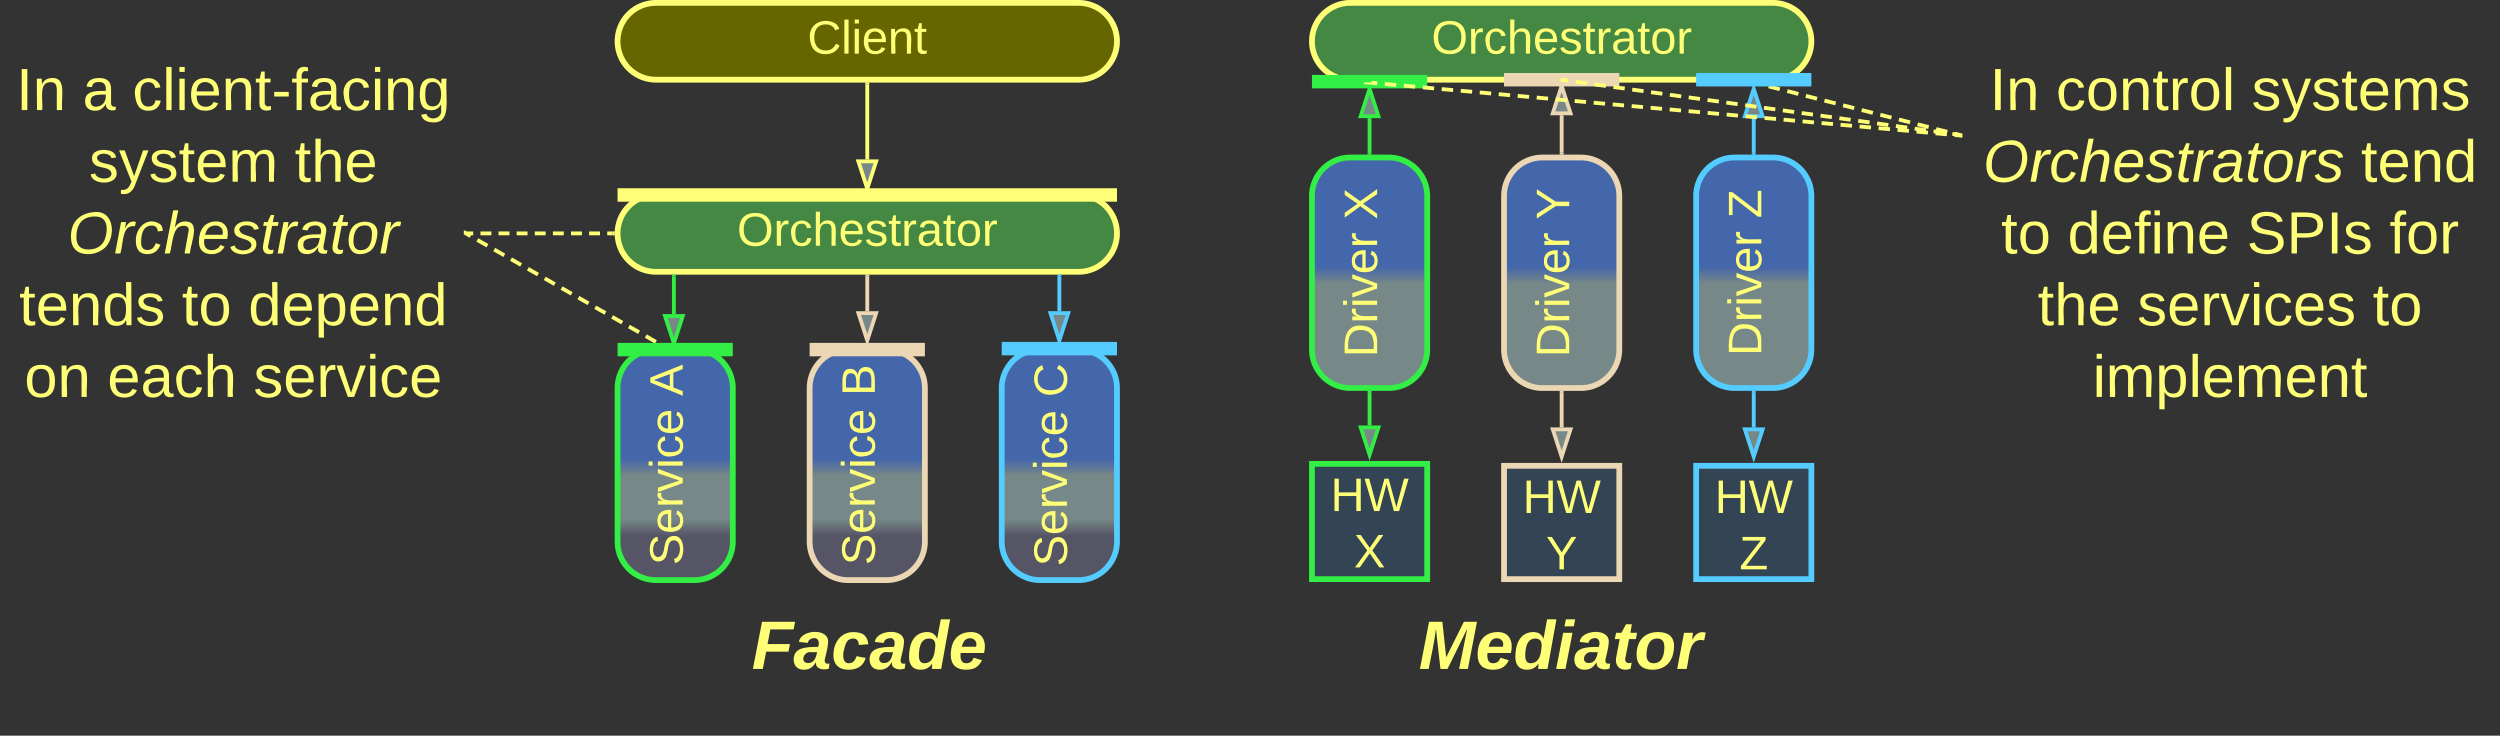 <svg xmlns="http://www.w3.org/2000/svg" xmlns:xlink="http://www.w3.org/1999/xlink" xmlns:lucid="lucid" width="1301.5" height="383"><rect width="100%" height="100%" fill="#333333" stroke="none"/><g transform="translate(-178.5 -438.5)" lucid:page-tab-id="0_0"><path d="M1200 466a6 6 0 0 1 6-6h266.5a6 6 0 0 1 6 6v186.83a6 6 0 0 1-6 6H1206a6 6 0 0 1-6-6z" stroke="#ff7" stroke-opacity="0" stroke-width="3" fill="#788" fill-opacity="0"/><use xlink:href="#a" transform="matrix(1,0,0,1,1205,465) translate(9.321 30.795)"/><use xlink:href="#b" transform="matrix(1,0,0,1,1205,465) translate(43.889 30.795)"/><use xlink:href="#c" transform="matrix(1,0,0,1,1205,465) translate(145.691 30.795)"/><use xlink:href="#d" transform="matrix(1,0,0,1,1205,465) translate(5.864 68.128)"/><use xlink:href="#e" transform="matrix(1,0,0,1,1205,465) translate(202.642 68.128)"/><use xlink:href="#f" transform="matrix(1,0,0,1,1205,465) translate(15.327 105.462)"/><use xlink:href="#g" transform="matrix(1,0,0,1,1205,465) translate(49.895 105.462)"/><use xlink:href="#h" transform="matrix(1,0,0,1,1205,465) translate(143.142 105.462)"/><use xlink:href="#i" transform="matrix(1,0,0,1,1205,465) translate(217.463 105.462)"/><use xlink:href="#j" transform="matrix(1,0,0,1,1205,465) translate(34.34 142.795)"/><use xlink:href="#k" transform="matrix(1,0,0,1,1205,465) translate(86.191 142.795)"/><use xlink:href="#l" transform="matrix(1,0,0,1,1205,465) translate(208.735 142.795)"/><use xlink:href="#m" transform="matrix(1,0,0,1,1205,465) translate(62.944 180.128)"/><path d="M500 746a6 6 0 0 1 6-6h249.5a6 6 0 0 1 6 6v68a6 6 0 0 1-6 6H506a6 6 0 0 1-6-6z" stroke="#ff7" stroke-opacity="0" stroke-width="3" fill="#788" fill-opacity="0"/><use xlink:href="#n" transform="matrix(1,0,0,1,505,745) translate(64.864 41.757)"/><path d="M860 746a6 6 0 0 1 6-6h249.5a6 6 0 0 1 6 6v68a6 6 0 0 1-6 6H866a6 6 0 0 1-6-6z" stroke="#ff7" stroke-opacity="0" stroke-width="3" fill="#788" fill-opacity="0"/><use xlink:href="#o" transform="matrix(1,0,0,1,865,745) translate(52.123 41.757)"/><path d="M180 466a6 6 0 0 1 6-6h228a6 6 0 0 1 6 6v186.83a6 6 0 0 1-6 6H186a6 6 0 0 1-6-6z" stroke="#ff7" stroke-opacity="0" stroke-width="3" fill="#788" fill-opacity="0"/><use xlink:href="#p" transform="matrix(1,0,0,1,185,465) translate(1.963 30.795)"/><use xlink:href="#q" transform="matrix(1,0,0,1,185,465) translate(36.531 30.795)"/><use xlink:href="#r" transform="matrix(1,0,0,1,185,465) translate(62.457 30.795)"/><use xlink:href="#s" transform="matrix(1,0,0,1,185,465) translate(39.858 68.128)"/><use xlink:href="#t" transform="matrix(1,0,0,1,185,465) translate(146.932 68.128)"/><use xlink:href="#u" transform="matrix(1,0,0,1,185,465) translate(28.71 105.462)"/><use xlink:href="#v" transform="matrix(1,0,0,1,185,465) translate(3.519 142.795)"/><use xlink:href="#w" transform="matrix(1,0,0,1,185,465) translate(88.21 142.795)"/><use xlink:href="#x" transform="matrix(1,0,0,1,185,465) translate(122.778 142.795)"/><use xlink:href="#y" transform="matrix(1,0,0,1,185,465) translate(6.198 180.128)"/><use xlink:href="#z" transform="matrix(1,0,0,1,185,465) translate(49.407 180.128)"/><use xlink:href="#A" transform="matrix(1,0,0,1,185,465) translate(125.457 180.128)"/><path d="M420.87 559.9l2.63 1.5m3.5 2.02l5.27 3m3.5 2l5.27 3m3.5 2l5.28 3.02m3.5 2l5.27 3m3.5 2l5.26 3m3.5 2.02l5.27 3m3.5 2l5.27 3m3.5 2l5.28 3.02m3.5 2l5.27 3m3.5 2l5.27 3m3.5 2l5.27 3.02m3.5 2l2.63 1.5" stroke="#ff7" stroke-width="2" fill="none"/><path d="M421.37 559.08l-.96 1.7-.4-.24v-2.25z" stroke="#ff7" stroke-width=".05" fill="#ff7"/><path d="M526.1 620l.9.5" stroke="#ff7" stroke-width="2" fill="none"/><path d="M500 640.5a20 20 0 0 1 20-20h20a20 20 0 0 1 20 20v80a20 20 0 0 1-20 20h-20a20 20 0 0 1-20-20z" stroke="#3e4" stroke-width="3" fill="url(#B)"/><use xlink:href="#C" transform="matrix(-1.8369701987210297e-16,-1,1,-1.8369701987210297e-16,505,735.5) translate(2.784 28.931)"/><use xlink:href="#D" transform="matrix(-1.8369701987210297e-16,-1,1,-1.8369701987210297e-16,505,735.5) translate(90.92 28.931)"/><path d="M600 640.5a20 20 0 0 1 20-20h20a20 20 0 0 1 20 20v80a20 20 0 0 1-20 20h-20a20 20 0 0 1-20-20z" stroke="#ebd7b3" stroke-width="3" fill="url(#E)"/><use xlink:href="#C" transform="matrix(-1.8369701987210297e-16,-1,1,-1.8369701987210297e-16,605,735.5) translate(2.784 28.931)"/><use xlink:href="#F" transform="matrix(-1.8369701987210297e-16,-1,1,-1.8369701987210297e-16,605,735.5) translate(90.92 28.931)"/><path d="M700 640.5a20 20 0 0 1 20-20h20a20 20 0 0 1 20 20v80a20 20 0 0 1-20 20h-20a20 20 0 0 1-20-20z" stroke="#5cf" stroke-width="3" fill="url(#G)"/><use xlink:href="#C" transform="matrix(-1.8369701987210297e-16,-1,1,-1.8369701987210297e-16,705,735.5) translate(2.139 28.931)"/><use xlink:href="#H" transform="matrix(-1.8369701987210297e-16,-1,1,-1.8369701987210297e-16,705,735.5) translate(90.275 28.931)"/><path d="M500 460a20 20 0 0 1 20-20h220a20 20 0 0 1 20 20 20 20 0 0 1-20 20H520a20 20 0 0 1-20-20z" stroke="#ff7" stroke-width="3" fill="#660"/><use xlink:href="#I" transform="matrix(1,0,0,1,505,445) translate(93.872 21.431)"/><path d="M500 560a20 20 0 0 1 20-20h220a20 20 0 0 1 20 20 20 20 0 0 1-20 20H520a20 20 0 0 1-20-20z" stroke="#ff7" stroke-width="3" fill="#484"/><use xlink:href="#J" transform="matrix(1,0,0,1,505,545) translate(57.206 21.431)"/><path d="M861.5 540.5a20 20 0 0 1 20-20h20a20 20 0 0 1 20 20v80a20 20 0 0 1-20 20h-20a20 20 0 0 1-20-20z" stroke="#3e4" stroke-width="3" fill="url(#K)"/><use xlink:href="#L" transform="matrix(-1.8369701987210297e-16,-1,1,-1.8369701987210297e-16,866.5,635.5) translate(11 28.931)"/><use xlink:href="#M" transform="matrix(-1.8369701987210297e-16,-1,1,-1.8369701987210297e-16,866.5,635.5) translate(82.704 28.931)"/><path d="M961.5 540.5a20 20 0 0 1 20-20h20a20 20 0 0 1 20 20v80a20 20 0 0 1-20 20h-20a20 20 0 0 1-20-20z" stroke="#ebd7b3" stroke-width="3" fill="url(#N)"/><use xlink:href="#L" transform="matrix(-1.8369701987210297e-16,-1,1,-1.8369701987210297e-16,966.5,635.5) translate(11 28.931)"/><use xlink:href="#O" transform="matrix(-1.8369701987210297e-16,-1,1,-1.8369701987210297e-16,966.5,635.5) translate(82.704 28.931)"/><path d="M1061.5 540.5a20 20 0 0 1 20-20h20a20 20 0 0 1 20 20v80a20 20 0 0 1-20 20h-20a20 20 0 0 1-20-20z" stroke="#5cf" stroke-width="3" fill="url(#P)"/><use xlink:href="#L" transform="matrix(-1.8369701987210297e-16,-1,1,-1.8369701987210297e-16,1066.5,635.5) translate(11.713 28.931)"/><use xlink:href="#Q" transform="matrix(-1.8369701987210297e-16,-1,1,-1.8369701987210297e-16,1066.5,635.5) translate(83.417 28.931)"/><path d="M861.5 460a20 20 0 0 1 20-20h220a20 20 0 0 1 20 20 20 20 0 0 1-20 20h-220a20 20 0 0 1-20-20z" stroke="#ff7" stroke-width="3" fill="#484"/><use xlink:href="#J" transform="matrix(1,0,0,1,866.5,445) translate(57.206 21.431)"/><path d="M861.5 680h60v60h-60z" stroke="#3e4" stroke-width="3" fill="#345"/><use xlink:href="#R" transform="matrix(1,0,0,1,866.5,685) translate(4.698 19.556)"/><use xlink:href="#M" transform="matrix(1,0,0,1,866.5,685) translate(16.852 48.889)"/><path d="M961.5 681h60v59h-60z" stroke="#ebd7b3" stroke-width="3" fill="#345"/><use xlink:href="#R" transform="matrix(1,0,0,1,966.5,686) translate(4.698 19.556)"/><use xlink:href="#O" transform="matrix(1,0,0,1,966.5,686) translate(16.852 48.889)"/><path d="M1061.5 681h60v59h-60z" stroke="#5cf" stroke-width="3" fill="#345"/><use xlink:href="#R" transform="matrix(1,0,0,1,1066.5,686) translate(4.698 19.556)"/><use xlink:href="#Q" transform="matrix(1,0,0,1,1066.5,686) translate(17.565 48.889)"/><path d="M1092.47 481.75l2.9.74m3.88.97l5.8 1.48m3.9.98l5.8 1.48m3.88 1l5.8 1.48m3.88.98l5.83 1.48m3.87.98l5.8 1.48m3.9 1l5.8 1.46m3.88 1l5.8 1.47m3.88.98l5.82 1.5m3.87.98l5.8 1.47m3.9 1l5.8 1.47m3.88.98l2.9.74" stroke="#ff7" stroke-width="2" fill="none"/><path d="M1092.25 482.7l-3.9-1 .06-.2h4.16zM1200 508.08v2l-1.23-.3.48-1.9z" stroke="#ff7" stroke-width=".05" fill="#ff7"/><path d="M756.5 540h-253M756.4 540h3.6M503.6 540H500" stroke="#ff7" stroke-width="7" fill="none"/><path d="M703.5 620h53M703.6 620H700M756.4 620h3.6" stroke="#5cf" stroke-width="7" fill="none"/><path d="M603.5 620.5h53M603.6 620.5H600M656.4 620.5h3.6" stroke="#ebd7b3" stroke-width="7" fill="none"/><path d="M503.5 620.5h53M503.6 620.5H500M556.4 620.5h3.6" stroke="#3e4" stroke-width="7" fill="none"/><path d="M1065 480h53M1065.1 480h-3.6M1117.9 480h3.6" stroke="#5cf" stroke-width="7" fill="none"/><path d="M965 480h53M965.1 480h-3.6M1017.9 480h3.6" stroke="#ebd7b3" stroke-width="7" fill="none"/><path d="M865 481h53M865.1 481h-3.6M917.9 481h3.6" stroke="#3e4" stroke-width="7" fill="none"/><path d="M1091.5 500v18" stroke="#5cf" stroke-width="2" fill="none"/><path d="M1091.5 484.74l4.63 14.26h-9.27z" stroke="#5cf" stroke-width="2" fill="#788"/><path d="M1092.47 517.97V519h-1.94v-1.03z" stroke="#5cf" stroke-width=".05" fill="#5cf"/><path d="M991.5 498.5V518" stroke="#ebd7b3" stroke-width="2" fill="none"/><path d="M991.5 483.24l4.63 14.26h-9.26z" stroke="#ebd7b3" stroke-width="2" fill="#788"/><path d="M992.48 519h-1.96v-1.03h1.96z" stroke="#ebd7b3" stroke-width=".05" fill="#ebd7b3"/><path d="M891.5 500v18" stroke="#3e4" stroke-width="2" fill="none"/><path d="M891.5 484.74l4.63 14.26h-9.26z" stroke="#3e4" stroke-width="2" fill="#788"/><path d="M892.48 519h-1.96v-1.03h1.96z" stroke="#3e4" stroke-width=".05" fill="#3e4"/><path d="M1091.5 661v-18" stroke="#5cf" stroke-width="2" fill="none"/><path d="M1091.5 676.26l-4.63-14.26h9.27z" stroke="#5cf" stroke-width="2" fill="#788"/><path d="M1092.47 643.03h-1.94V642h1.94z" stroke="#5cf" stroke-width=".05" fill="#5cf"/><path d="M991.5 661v-18" stroke="#ebd7b3" stroke-width="2" fill="none"/><path d="M991.5 676.26L986.87 662h9.26z" stroke="#ebd7b3" stroke-width="2" fill="#788"/><path d="M992.48 643.03h-1.96V642h1.96z" stroke="#ebd7b3" stroke-width=".05" fill="#ebd7b3"/><path d="M891.5 660v-17" stroke="#3e4" stroke-width="2" fill="none"/><path d="M891.5 675.26L886.87 661h9.26z" stroke="#3e4" stroke-width="2" fill="#788"/><path d="M892.48 643.03h-1.96V642h1.96z" stroke="#3e4" stroke-width=".05" fill="#3e4"/><path d="M730 582.5v18" stroke="#5cf" stroke-width="2" fill="none"/><path d="M730.98 582.53H729v-1.03H731z" stroke="#5cf" stroke-width=".05" fill="#5cf"/><path d="M730 615.76l-4.63-14.26h9.27z" stroke="#5cf" stroke-width="2" fill="#788"/><path d="M630 582.5v18" stroke="#ebd7b3" stroke-width="2" fill="none"/><path d="M630.98 582.53H629v-1.03H631z" stroke="#ebd7b3" stroke-width=".05" fill="#ebd7b3"/><path d="M630 615.76l-4.63-14.26h9.26z" stroke="#ebd7b3" stroke-width="2" fill="#788"/><path d="M529.33 582.5V602" stroke="#3e4" stroke-width="2" fill="none"/><path d="M530.3 582.53h-1.94v-1.03h1.95z" stroke="#3e4" stroke-width=".05" fill="#3e4"/><path d="M529.33 617.26L524.7 603h9.27z" stroke="#3e4" stroke-width="2" fill="#788"/><path d="M630 482.5v39" stroke="#ff7" stroke-width="2" fill="none"/><path d="M630.98 482.53H629v-1.03H631z" stroke="#ff7" stroke-width=".05" fill="#ff7"/><path d="M630 536.76l-4.63-14.26h9.26z" stroke="#ff7" stroke-width="2" fill="#788"/><path d="M422.02 560h2.83m3.78 0h5.66m3.76 0h5.66m3.77 0h5.65m3.78 0h5.66m3.76 0h5.66m3.78 0h5.66m3.77 0h5.66m3.77 0h2.82M422.05 560h-1.03" stroke="#ff7" stroke-width="2" fill="none"/><path d="M498.5 560l.07.98h-1.1V559h1.1z" stroke="#ff7" stroke-width=".05" fill="#ff7"/><path d="M992 480.14l2.93.4m3.92.55l5.88.8m3.92.54l5.88.82m3.92.54l5.88.8m3.9.56l5.9.8m3.9.56l5.9.8m3.9.55l5.9.82m3.9.53l5.9.8m3.9.56l5.9.8m3.9.54l5.9.82m3.9.54l5.88.8m3.93.56l5.88.8m3.93.55l5.88.83m3.93.54l5.88.8m3.93.56l5.88.8m3.93.55l5.88.82m3.93.54l5.88.8m3.93.56l5.88.8m3.92.55l5.88.82m3.92.54l5.88.82m3.92.55l5.88.8m3.92.56l2.94.4M992.02 480.14L991 480M1197.73 508.63l1.02.14M892.5 481.6l2.96.25m3.96.36l5.93.54m3.95.35l5.94.52m3.95.36l5.92.53m3.96.36l5.93.53m3.97.35l5.93.52m3.95.36l5.94.53m3.94.35l5.93.54m3.96.36l5.93.53m3.96.35l5.93.53m3.95.37l5.94.53m3.95.35l5.92.53m3.96.35l5.93.53m3.97.36l5.93.53m3.95.35l5.93.53m3.96.36l5.93.52m3.96.35l5.93.53m3.95.35l5.95.53m3.95.36l5.93.53m3.96.35l5.92.53m3.96.36l5.93.54m3.96.35l5.94.52m3.95.35l5.93.54m3.96.36l5.93.53m3.96.34l5.93.53m3.95.36l5.95.53m3.95.35l5.93.54m3.96.36l5.92.53m3.96.35l5.93.53m3.96.36l5.93.54m3.95.35l5.93.53m3.96.35l2.96.27" stroke="#ff7" stroke-width="2" fill="none"/><path d="M892.43 482.56l-4-.36.06-.7h4.03zM1200 508.1v1.97l-1.1-.1.16-1.95z" stroke="#ff7" stroke-width=".05" fill="#ff7"/><defs><path d="M33 0v-248h34V0H33" id="S" fill="#ff7"/><path d="M117-194c89-4 53 116 60 194h-32v-121c0-31-8-49-39-48C34-167 62-67 57 0H25l-1-190h30c1 10-1 24 2 32 11-22 29-35 61-36" id="T" fill="#ff7"/><g id="a"><use transform="matrix(0.086,0,0,0.086,0,0)" xlink:href="#S"/><use transform="matrix(0.086,0,0,0.086,8.642,0)" xlink:href="#T"/></g><path d="M96-169c-40 0-48 33-48 73s9 75 48 75c24 0 41-14 43-38l32 2c-6 37-31 61-74 61-59 0-76-41-82-99-10-93 101-131 147-64 4 7 5 14 7 22l-32 3c-4-21-16-35-41-35" id="U" fill="#ff7"/><path d="M100-194c62-1 85 37 85 99 1 63-27 99-86 99S16-35 15-95c0-66 28-99 85-99zM99-20c44 1 53-31 53-75 0-43-8-75-51-75s-53 32-53 75 10 74 51 75" id="V" fill="#ff7"/><path d="M59-47c-2 24 18 29 38 22v24C64 9 27 4 27-40v-127H5v-23h24l9-43h21v43h35v23H59v120" id="W" fill="#ff7"/><path d="M114-163C36-179 61-72 57 0H25l-1-190h30c1 12-1 29 2 39 6-27 23-49 58-41v29" id="X" fill="#ff7"/><path d="M24 0v-261h32V0H24" id="Y" fill="#ff7"/><g id="b"><use transform="matrix(0.086,0,0,0.086,0,0)" xlink:href="#U"/><use transform="matrix(0.086,0,0,0.086,15.556,0)" xlink:href="#V"/><use transform="matrix(0.086,0,0,0.086,32.84,0)" xlink:href="#T"/><use transform="matrix(0.086,0,0,0.086,50.123,0)" xlink:href="#W"/><use transform="matrix(0.086,0,0,0.086,58.765,0)" xlink:href="#X"/><use transform="matrix(0.086,0,0,0.086,69.049,0)" xlink:href="#V"/><use transform="matrix(0.086,0,0,0.086,86.333,0)" xlink:href="#Y"/></g><path d="M135-143c-3-34-86-38-87 0 15 53 115 12 119 90S17 21 10-45l28-5c4 36 97 45 98 0-10-56-113-15-118-90-4-57 82-63 122-42 12 7 21 19 24 35" id="Z" fill="#ff7"/><path d="M179-190L93 31C79 59 56 82 12 73V49c39 6 53-20 64-50L1-190h34L92-34l54-156h33" id="aa" fill="#ff7"/><path d="M100-194c63 0 86 42 84 106H49c0 40 14 67 53 68 26 1 43-12 49-29l28 8c-11 28-37 45-77 45C44 4 14-33 15-96c1-61 26-98 85-98zm52 81c6-60-76-77-97-28-3 7-6 17-6 28h103" id="ab" fill="#ff7"/><path d="M210-169c-67 3-38 105-44 169h-31v-121c0-29-5-50-35-48C34-165 62-65 56 0H25l-1-190h30c1 10-1 24 2 32 10-44 99-50 107 0 11-21 27-35 58-36 85-2 47 119 55 194h-31v-121c0-29-5-49-35-48" id="ac" fill="#ff7"/><g id="c"><use transform="matrix(0.086,0,0,0.086,0,0)" xlink:href="#Z"/><use transform="matrix(0.086,0,0,0.086,15.556,0)" xlink:href="#aa"/><use transform="matrix(0.086,0,0,0.086,31.111,0)" xlink:href="#Z"/><use transform="matrix(0.086,0,0,0.086,46.667,0)" xlink:href="#W"/><use transform="matrix(0.086,0,0,0.086,55.309,0)" xlink:href="#ab"/><use transform="matrix(0.086,0,0,0.086,72.593,0)" xlink:href="#ac"/><use transform="matrix(0.086,0,0,0.086,98.432,0)" xlink:href="#Z"/></g><path d="M20-101c0-91 52-143 145-150 126-9 127 168 53 223-23 17-55 32-93 32C57 4 20-33 20-101zm216-33c5-57-18-91-73-90-77 1-110 51-110 125 0 49 23 75 73 75 72-1 104-45 110-110" id="ad" fill="#ff7"/><path d="M66-151c12-25 30-51 66-40l-6 26C45-176 58-65 38 0H6l36-190h30" id="ae" fill="#ff7"/><path d="M44-68c0 29 11 47 38 47 30 0 42-19 51-41l28 9C148-21 126 4 82 4 31 4 10-29 12-85c3-77 74-140 146-93 12 8 15 23 18 40l-31 5c-1-22-13-36-36-36-52 0-65 49-65 101" id="af" fill="#ff7"/><path d="M67-158c15-20 31-36 64-36 94 0 33 127 27 194h-32l25-140c3-38-53-32-70-12C52-117 51-51 37 0H6l51-261h31" id="ag" fill="#ff7"/><path d="M111-194c62-3 86 47 72 106H45c-7 38 6 69 45 68 27-1 43-14 53-32l24 11C152-15 129 4 87 4 38 3 12-23 12-71c0-70 32-119 99-123zm44 81c14-66-71-72-95-28-4 8-8 17-11 28h106" id="ah" fill="#ff7"/><path d="M55-144c13 50 104 24 104 88C159 21 15 23 1-39l26-10c6 40 102 42 102-4-13-50-104-23-104-87 0-71 143-71 148-8l-29 4c-5-35-85-37-89 0" id="ai" fill="#ff7"/><path d="M51-54c-9 22 5 41 31 30L79-1C43 14 10-4 19-52l22-115H19l5-23h22l19-43h21l-9 43h35l-4 23H73" id="aj" fill="#ff7"/><path d="M165-48c-4 18 1 34 23 27l-3 20c-29 8-62 0-52-35h-2C116-14 99 4 63 4 30 4 8-16 8-49c0-68 71-67 138-67 10-26 0-56-31-54-26 1-42 9-47 31l-32-5c8-67 160-71 144 15-5 28-9 54-15 81zM42-50c3 52 80 24 89-6 7-12 7-24 11-38-47 1-103-4-100 44" id="ak" fill="#ff7"/><path d="M30-147c31-64 166-65 159 27C183-49 158 1 86 4 9 8 1-88 30-147zM88-20c53 0 68-48 68-100 0-31-11-51-44-50-52 1-68 46-68 97 0 32 13 53 44 53" id="al" fill="#ff7"/><g id="d"><use transform="matrix(0.086,0,0,0.086,0,0)" xlink:href="#ad"/><use transform="matrix(0.086,0,0,0.086,24.198,0)" xlink:href="#ae"/><use transform="matrix(0.086,0,0,0.086,34.481,0)" xlink:href="#af"/><use transform="matrix(0.086,0,0,0.086,50.037,0)" xlink:href="#ag"/><use transform="matrix(0.086,0,0,0.086,67.321,0)" xlink:href="#ah"/><use transform="matrix(0.086,0,0,0.086,84.605,0)" xlink:href="#ai"/><use transform="matrix(0.086,0,0,0.086,100.16,0)" xlink:href="#aj"/><use transform="matrix(0.086,0,0,0.086,108.802,0)" xlink:href="#ae"/><use transform="matrix(0.086,0,0,0.086,119.086,0)" xlink:href="#ak"/><use transform="matrix(0.086,0,0,0.086,136.37,0)" xlink:href="#aj"/><use transform="matrix(0.086,0,0,0.086,145.012,0)" xlink:href="#al"/><use transform="matrix(0.086,0,0,0.086,162.296,0)" xlink:href="#ae"/><use transform="matrix(0.086,0,0,0.086,172.58,0)" xlink:href="#ai"/></g><path d="M85-194c31 0 48 13 60 33l-1-100h32l1 261h-30c-2-10 0-23-3-31C134-8 116 4 85 4 32 4 16-35 15-94c0-66 23-100 70-100zm9 24c-40 0-46 34-46 75 0 40 6 74 45 74 42 0 51-32 51-76 0-42-9-74-50-73" id="am" fill="#ff7"/><g id="e"><use transform="matrix(0.086,0,0,0.086,0,0)" xlink:href="#W"/><use transform="matrix(0.086,0,0,0.086,8.642,0)" xlink:href="#ab"/><use transform="matrix(0.086,0,0,0.086,25.926,0)" xlink:href="#T"/><use transform="matrix(0.086,0,0,0.086,43.21,0)" xlink:href="#am"/></g><g id="f"><use transform="matrix(0.086,0,0,0.086,0,0)" xlink:href="#W"/><use transform="matrix(0.086,0,0,0.086,8.642,0)" xlink:href="#V"/></g><path d="M101-234c-31-9-42 10-38 44h38v23H63V0H32v-167H5v-23h27c-7-52 17-82 69-68v24" id="an" fill="#ff7"/><path d="M24-231v-30h32v30H24zM24 0v-190h32V0H24" id="ao" fill="#ff7"/><g id="g"><use transform="matrix(0.086,0,0,0.086,0,0)" xlink:href="#am"/><use transform="matrix(0.086,0,0,0.086,17.284,0)" xlink:href="#ab"/><use transform="matrix(0.086,0,0,0.086,34.568,0)" xlink:href="#an"/><use transform="matrix(0.086,0,0,0.086,43.21,0)" xlink:href="#ao"/><use transform="matrix(0.086,0,0,0.086,50.037,0)" xlink:href="#T"/><use transform="matrix(0.086,0,0,0.086,67.321,0)" xlink:href="#ab"/></g><path d="M185-189c-5-48-123-54-124 2 14 75 158 14 163 119 3 78-121 87-175 55-17-10-28-26-33-46l33-7c5 56 141 63 141-1 0-78-155-14-162-118-5-82 145-84 179-34 5 7 8 16 11 25" id="ap" fill="#ff7"/><path d="M30-248c87 1 191-15 191 75 0 78-77 80-158 76V0H30v-248zm33 125c57 0 124 11 124-50 0-59-68-47-124-48v98" id="aq" fill="#ff7"/><g id="h"><use transform="matrix(0.086,0,0,0.086,0,0)" xlink:href="#ap"/><use transform="matrix(0.086,0,0,0.086,20.741,0)" xlink:href="#aq"/><use transform="matrix(0.086,0,0,0.086,41.481,0)" xlink:href="#S"/><use transform="matrix(0.086,0,0,0.086,50.123,0)" xlink:href="#Z"/></g><g id="i"><use transform="matrix(0.086,0,0,0.086,0,0)" xlink:href="#an"/><use transform="matrix(0.086,0,0,0.086,8.642,0)" xlink:href="#V"/><use transform="matrix(0.086,0,0,0.086,25.926,0)" xlink:href="#X"/></g><path d="M106-169C34-169 62-67 57 0H25v-261h32l-1 103c12-21 28-36 61-36 89 0 53 116 60 194h-32v-121c2-32-8-49-39-48" id="ar" fill="#ff7"/><g id="j"><use transform="matrix(0.086,0,0,0.086,0,0)" xlink:href="#W"/><use transform="matrix(0.086,0,0,0.086,8.642,0)" xlink:href="#ar"/><use transform="matrix(0.086,0,0,0.086,25.926,0)" xlink:href="#ab"/></g><path d="M108 0H70L1-190h34L89-25l56-165h34" id="as" fill="#ff7"/><g id="k"><use transform="matrix(0.086,0,0,0.086,0,0)" xlink:href="#Z"/><use transform="matrix(0.086,0,0,0.086,15.556,0)" xlink:href="#ab"/><use transform="matrix(0.086,0,0,0.086,32.84,0)" xlink:href="#X"/><use transform="matrix(0.086,0,0,0.086,43.123,0)" xlink:href="#as"/><use transform="matrix(0.086,0,0,0.086,58.679,0)" xlink:href="#ao"/><use transform="matrix(0.086,0,0,0.086,65.506,0)" xlink:href="#U"/><use transform="matrix(0.086,0,0,0.086,81.062,0)" xlink:href="#ab"/><use transform="matrix(0.086,0,0,0.086,98.346,0)" xlink:href="#Z"/></g><g id="l"><use transform="matrix(0.086,0,0,0.086,0,0)" xlink:href="#W"/><use transform="matrix(0.086,0,0,0.086,8.642,0)" xlink:href="#V"/></g><path d="M115-194c55 1 70 41 70 98S169 2 115 4C84 4 66-9 55-30l1 105H24l-1-265h31l2 30c10-21 28-34 59-34zm-8 174c40 0 45-34 45-75s-6-73-45-74c-42 0-51 32-51 76 0 43 10 73 51 73" id="at" fill="#ff7"/><g id="m"><use transform="matrix(0.086,0,0,0.086,0,0)" xlink:href="#ao"/><use transform="matrix(0.086,0,0,0.086,6.827,0)" xlink:href="#ac"/><use transform="matrix(0.086,0,0,0.086,32.667,0)" xlink:href="#at"/><use transform="matrix(0.086,0,0,0.086,49.951,0)" xlink:href="#Y"/><use transform="matrix(0.086,0,0,0.086,56.778,0)" xlink:href="#ab"/><use transform="matrix(0.086,0,0,0.086,74.062,0)" xlink:href="#ac"/><use transform="matrix(0.086,0,0,0.086,99.901,0)" xlink:href="#ab"/><use transform="matrix(0.086,0,0,0.086,117.185,0)" xlink:href="#T"/><use transform="matrix(0.086,0,0,0.086,134.469,0)" xlink:href="#W"/></g><path d="M98-208l-15 77h118l-8 40H76L58 0H6l48-248h174l-8 40H98" id="au" fill="#ff7"/><path d="M166-52c-4 17 5 29 24 23l-3 27c-30 11-74 1-67-34C105-15 91 4 56 4 23 4 3-15 2-49c0-64 63-67 128-67 10-22 3-53-29-45-13 3-22 10-25 24l-46-5c5-64 156-77 153 0-1 33-11 60-17 90zM97-88c-44-9-64 57-19 57 31 0 42-28 47-57H97" id="av" fill="#ff7"/><path d="M67-101c-8 29-7 73 27 71 23-2 32-16 39-37l48 9C170-19 141 4 91 4 36 4 7-28 12-86c6-75 61-124 140-103 26 7 40 29 43 59l-50 4c-1-20-9-34-29-34-35 0-41 29-49 59" id="aw" fill="#ff7"/><path d="M132-28C118-9 101 4 69 4 30 4 10-23 10-62c0-70 24-129 92-132 31-1 47 14 56 35l19-102h49L179 0h-49zM62-69c0 22 7 39 29 39 45-2 54-45 57-90 2-27-10-40-33-40-44 0-53 48-53 91" id="ax" fill="#ff7"/><path d="M114-194c63-2 87 48 72 110H63c-3 28 1 55 31 54 21-1 32-13 37-29l44 13C160-14 137 4 91 4 41 4 11-22 11-73c0-71 33-119 103-121zm30 77c14-47-50-61-67-22-3 6-6 13-8 22h75" id="ay" fill="#ff7"/><g id="n"><use transform="matrix(0.099,0,0,0.099,0,0)" xlink:href="#au"/><use transform="matrix(0.099,0,0,0.099,21.63,0)" xlink:href="#av"/><use transform="matrix(0.099,0,0,0.099,41.383,0)" xlink:href="#aw"/><use transform="matrix(0.099,0,0,0.099,61.136,0)" xlink:href="#av"/><use transform="matrix(0.099,0,0,0.099,80.889,0)" xlink:href="#ax"/><use transform="matrix(0.099,0,0,0.099,102.519,0)" xlink:href="#ay"/></g><path d="M212 0l43-212L151 0h-37L90-212C82-137 65-70 52 0H6l48-248h70l20 187 93-187h69L258 0h-46" id="az" fill="#ff7"/><path d="M50-224l7-37h49l-7 37H50zM6 0l37-190h49L55 0H6" id="aA" fill="#ff7"/><path d="M72-63c-8 23 5 39 32 30L98-1C54 14 12-6 23-64l18-93H15l7-33h28l24-45h31l-8 45h35l-6 33H90" id="aB" fill="#ff7"/><path d="M124-194c51 0 84 22 84 74C207-44 167 4 94 4 43 4 11-23 11-74c0-74 41-120 113-120zM99-30c46 0 58-42 58-86 0-27-11-44-37-44-44 0-55 40-57 84-1 27 10 45 36 46" id="aC" fill="#ff7"/><path d="M84-151c13-25 34-51 72-40l-8 41C67-170 71-64 56 0H6l36-190h47" id="aD" fill="#ff7"/><g id="o"><use transform="matrix(0.099,0,0,0.099,0,0)" xlink:href="#az"/><use transform="matrix(0.099,0,0,0.099,29.531,0)" xlink:href="#ay"/><use transform="matrix(0.099,0,0,0.099,49.284,0)" xlink:href="#ax"/><use transform="matrix(0.099,0,0,0.099,70.914,0)" xlink:href="#aA"/><use transform="matrix(0.099,0,0,0.099,80.79,0)" xlink:href="#av"/><use transform="matrix(0.099,0,0,0.099,100.543,0)" xlink:href="#aB"/><use transform="matrix(0.099,0,0,0.099,112.296,0)" xlink:href="#aC"/><use transform="matrix(0.099,0,0,0.099,133.926,0)" xlink:href="#aD"/></g><g id="p"><use transform="matrix(0.086,0,0,0.086,0,0)" xlink:href="#S"/><use transform="matrix(0.086,0,0,0.086,8.642,0)" xlink:href="#T"/></g><path d="M141-36C126-15 110 5 73 4 37 3 15-17 15-53c-1-64 63-63 125-63 3-35-9-54-41-54-24 1-41 7-42 31l-33-3c5-37 33-52 76-52 45 0 72 20 72 64v82c-1 20 7 32 28 27v20c-31 9-61-2-59-35zM48-53c0 20 12 33 32 33 41-3 63-29 60-74-43 2-92-5-92 41" id="aE" fill="#ff7"/><use transform="matrix(0.086,0,0,0.086,0,0)" xlink:href="#aE" id="q"/><path d="M16-82v-28h88v28H16" id="aF" fill="#ff7"/><path d="M177-190C167-65 218 103 67 71c-23-6-38-20-44-43l32-5c15 47 100 32 89-28v-30C133-14 115 1 83 1 29 1 15-40 15-95c0-56 16-97 71-98 29-1 48 16 59 35 1-10 0-23 2-32h30zM94-22c36 0 50-32 50-73 0-42-14-75-50-75-39 0-46 34-46 75s6 73 46 73" id="aG" fill="#ff7"/><g id="r"><use transform="matrix(0.086,0,0,0.086,0,0)" xlink:href="#U"/><use transform="matrix(0.086,0,0,0.086,15.556,0)" xlink:href="#Y"/><use transform="matrix(0.086,0,0,0.086,22.383,0)" xlink:href="#ao"/><use transform="matrix(0.086,0,0,0.086,29.21,0)" xlink:href="#ab"/><use transform="matrix(0.086,0,0,0.086,46.494,0)" xlink:href="#T"/><use transform="matrix(0.086,0,0,0.086,63.778,0)" xlink:href="#W"/><use transform="matrix(0.086,0,0,0.086,72.42,0)" xlink:href="#aF"/><use transform="matrix(0.086,0,0,0.086,82.704,0)" xlink:href="#an"/><use transform="matrix(0.086,0,0,0.086,91.346,0)" xlink:href="#aE"/><use transform="matrix(0.086,0,0,0.086,108.63,0)" xlink:href="#U"/><use transform="matrix(0.086,0,0,0.086,124.185,0)" xlink:href="#ao"/><use transform="matrix(0.086,0,0,0.086,131.012,0)" xlink:href="#T"/><use transform="matrix(0.086,0,0,0.086,148.296,0)" xlink:href="#aG"/></g><g id="s"><use transform="matrix(0.086,0,0,0.086,0,0)" xlink:href="#Z"/><use transform="matrix(0.086,0,0,0.086,15.556,0)" xlink:href="#aa"/><use transform="matrix(0.086,0,0,0.086,31.111,0)" xlink:href="#Z"/><use transform="matrix(0.086,0,0,0.086,46.667,0)" xlink:href="#W"/><use transform="matrix(0.086,0,0,0.086,55.309,0)" xlink:href="#ab"/><use transform="matrix(0.086,0,0,0.086,72.593,0)" xlink:href="#ac"/></g><g id="t"><use transform="matrix(0.086,0,0,0.086,0,0)" xlink:href="#W"/><use transform="matrix(0.086,0,0,0.086,8.642,0)" xlink:href="#ar"/><use transform="matrix(0.086,0,0,0.086,25.926,0)" xlink:href="#ab"/></g><g id="u"><use transform="matrix(0.086,0,0,0.086,0,0)" xlink:href="#ad"/><use transform="matrix(0.086,0,0,0.086,24.198,0)" xlink:href="#ae"/><use transform="matrix(0.086,0,0,0.086,34.481,0)" xlink:href="#af"/><use transform="matrix(0.086,0,0,0.086,50.037,0)" xlink:href="#ag"/><use transform="matrix(0.086,0,0,0.086,67.321,0)" xlink:href="#ah"/><use transform="matrix(0.086,0,0,0.086,84.605,0)" xlink:href="#ai"/><use transform="matrix(0.086,0,0,0.086,100.16,0)" xlink:href="#aj"/><use transform="matrix(0.086,0,0,0.086,108.802,0)" xlink:href="#ae"/><use transform="matrix(0.086,0,0,0.086,119.086,0)" xlink:href="#ak"/><use transform="matrix(0.086,0,0,0.086,136.37,0)" xlink:href="#aj"/><use transform="matrix(0.086,0,0,0.086,145.012,0)" xlink:href="#al"/><use transform="matrix(0.086,0,0,0.086,162.296,0)" xlink:href="#ae"/></g><g id="v"><use transform="matrix(0.086,0,0,0.086,0,0)" xlink:href="#W"/><use transform="matrix(0.086,0,0,0.086,8.642,0)" xlink:href="#ab"/><use transform="matrix(0.086,0,0,0.086,25.926,0)" xlink:href="#T"/><use transform="matrix(0.086,0,0,0.086,43.21,0)" xlink:href="#am"/><use transform="matrix(0.086,0,0,0.086,60.494,0)" xlink:href="#Z"/></g><g id="w"><use transform="matrix(0.086,0,0,0.086,0,0)" xlink:href="#W"/><use transform="matrix(0.086,0,0,0.086,8.642,0)" xlink:href="#V"/></g><g id="x"><use transform="matrix(0.086,0,0,0.086,0,0)" xlink:href="#am"/><use transform="matrix(0.086,0,0,0.086,17.284,0)" xlink:href="#ab"/><use transform="matrix(0.086,0,0,0.086,34.568,0)" xlink:href="#at"/><use transform="matrix(0.086,0,0,0.086,51.852,0)" xlink:href="#ab"/><use transform="matrix(0.086,0,0,0.086,69.136,0)" xlink:href="#T"/><use transform="matrix(0.086,0,0,0.086,86.42,0)" xlink:href="#am"/></g><g id="y"><use transform="matrix(0.086,0,0,0.086,0,0)" xlink:href="#V"/><use transform="matrix(0.086,0,0,0.086,17.284,0)" xlink:href="#T"/></g><g id="z"><use transform="matrix(0.086,0,0,0.086,0,0)" xlink:href="#ab"/><use transform="matrix(0.086,0,0,0.086,17.284,0)" xlink:href="#aE"/><use transform="matrix(0.086,0,0,0.086,34.568,0)" xlink:href="#U"/><use transform="matrix(0.086,0,0,0.086,50.123,0)" xlink:href="#ar"/></g><g id="A"><use transform="matrix(0.086,0,0,0.086,0,0)" xlink:href="#Z"/><use transform="matrix(0.086,0,0,0.086,15.556,0)" xlink:href="#ab"/><use transform="matrix(0.086,0,0,0.086,32.84,0)" xlink:href="#X"/><use transform="matrix(0.086,0,0,0.086,43.123,0)" xlink:href="#as"/><use transform="matrix(0.086,0,0,0.086,58.679,0)" xlink:href="#ao"/><use transform="matrix(0.086,0,0,0.086,65.506,0)" xlink:href="#U"/><use transform="matrix(0.086,0,0,0.086,81.062,0)" xlink:href="#ab"/></g><linearGradient gradientUnits="userSpaceOnUse" id="B" x1="500" y1="740.5" x2="500" y2="620.5"><stop offset="19.2%" stop-color="#556"/><stop offset="26.45%" stop-color="#788"/><stop offset="45.29%" stop-color="#788"/><stop offset="52.54%" stop-color="#46a"/></linearGradient><g id="C"><use transform="matrix(0.068,0,0,0.068,0,0)" xlink:href="#ap"/><use transform="matrix(0.068,0,0,0.068,16.296,0)" xlink:href="#ab"/><use transform="matrix(0.068,0,0,0.068,29.877,0)" xlink:href="#X"/><use transform="matrix(0.068,0,0,0.068,37.957,0)" xlink:href="#as"/><use transform="matrix(0.068,0,0,0.068,50.179,0)" xlink:href="#ao"/><use transform="matrix(0.068,0,0,0.068,55.543,0)" xlink:href="#U"/><use transform="matrix(0.068,0,0,0.068,67.765,0)" xlink:href="#ab"/></g><path d="M205 0l-28-72H64L36 0H1l101-248h38L239 0h-34zm-38-99l-47-123c-12 45-31 82-46 123h93" id="aH" fill="#ff7"/><use transform="matrix(0.068,0,0,0.068,0,0)" xlink:href="#aH" id="D"/><linearGradient gradientUnits="userSpaceOnUse" id="E" x1="600" y1="740.5" x2="600" y2="620.5"><stop offset="19.2%" stop-color="#556"/><stop offset="26.45%" stop-color="#788"/><stop offset="45.29%" stop-color="#788"/><stop offset="52.54%" stop-color="#46a"/></linearGradient><path d="M160-131c35 5 61 23 61 61C221 17 115-2 30 0v-248c76 3 177-17 177 60 0 33-19 50-47 57zm-97-11c50-1 110 9 110-42 0-47-63-36-110-37v79zm0 115c55-2 124 14 124-45 0-56-70-42-124-44v89" id="aI" fill="#ff7"/><use transform="matrix(0.068,0,0,0.068,0,0)" xlink:href="#aI" id="F"/><linearGradient gradientUnits="userSpaceOnUse" id="G" x1="700" y1="740.5" x2="700" y2="620.5"><stop offset="19.2%" stop-color="#556"/><stop offset="26.45%" stop-color="#788"/><stop offset="45.29%" stop-color="#788"/><stop offset="52.54%" stop-color="#46a"/></linearGradient><path d="M212-179c-10-28-35-45-73-45-59 0-87 40-87 99 0 60 29 101 89 101 43 0 62-24 78-52l27 14C228-24 195 4 139 4 59 4 22-46 18-125c-6-104 99-153 187-111 19 9 31 26 39 46" id="aJ" fill="#ff7"/><use transform="matrix(0.068,0,0,0.068,0,0)" xlink:href="#aJ" id="H"/><g id="I"><use transform="matrix(0.068,0,0,0.068,0,0)" xlink:href="#aJ"/><use transform="matrix(0.068,0,0,0.068,17.586,0)" xlink:href="#Y"/><use transform="matrix(0.068,0,0,0.068,22.951,0)" xlink:href="#ao"/><use transform="matrix(0.068,0,0,0.068,28.315,0)" xlink:href="#ab"/><use transform="matrix(0.068,0,0,0.068,41.895,0)" xlink:href="#T"/><use transform="matrix(0.068,0,0,0.068,55.475,0)" xlink:href="#W"/></g><path d="M140-251c81 0 123 46 123 126C263-46 219 4 140 4 59 4 17-45 17-125s42-126 123-126zm0 227c63 0 89-41 89-101s-29-99-89-99c-61 0-89 39-89 99S79-25 140-24" id="aK" fill="#ff7"/><g id="J"><use transform="matrix(0.068,0,0,0.068,0,0)" xlink:href="#aK"/><use transform="matrix(0.068,0,0,0.068,19.012,0)" xlink:href="#X"/><use transform="matrix(0.068,0,0,0.068,27.093,0)" xlink:href="#U"/><use transform="matrix(0.068,0,0,0.068,39.315,0)" xlink:href="#ar"/><use transform="matrix(0.068,0,0,0.068,52.895,0)" xlink:href="#ab"/><use transform="matrix(0.068,0,0,0.068,66.475,0)" xlink:href="#Z"/><use transform="matrix(0.068,0,0,0.068,78.698,0)" xlink:href="#W"/><use transform="matrix(0.068,0,0,0.068,85.488,0)" xlink:href="#X"/><use transform="matrix(0.068,0,0,0.068,93.568,0)" xlink:href="#aE"/><use transform="matrix(0.068,0,0,0.068,107.148,0)" xlink:href="#W"/><use transform="matrix(0.068,0,0,0.068,113.938,0)" xlink:href="#V"/><use transform="matrix(0.068,0,0,0.068,127.519,0)" xlink:href="#X"/></g><linearGradient gradientUnits="userSpaceOnUse" id="K" x1="861.5" y1="640.5" x2="861.5" y2="520.5"><stop offset="45.29%" stop-color="#788"/><stop offset="52.54%" stop-color="#46a"/></linearGradient><path d="M30-248c118-7 216 8 213 122C240-48 200 0 122 0H30v-248zM63-27c89 8 146-16 146-99s-60-101-146-95v194" id="aL" fill="#ff7"/><g id="L"><use transform="matrix(0.068,0,0,0.068,0,0)" xlink:href="#aL"/><use transform="matrix(0.068,0,0,0.068,17.586,0)" xlink:href="#X"/><use transform="matrix(0.068,0,0,0.068,25.667,0)" xlink:href="#ao"/><use transform="matrix(0.068,0,0,0.068,31.031,0)" xlink:href="#as"/><use transform="matrix(0.068,0,0,0.068,43.253,0)" xlink:href="#ab"/><use transform="matrix(0.068,0,0,0.068,56.833,0)" xlink:href="#X"/></g><path d="M195 0l-74-108L45 0H8l94-129-87-119h37l69 98 67-98h37l-84 118L233 0h-38" id="aM" fill="#ff7"/><use transform="matrix(0.068,0,0,0.068,0,0)" xlink:href="#aM" id="M"/><linearGradient gradientUnits="userSpaceOnUse" id="N" x1="961.5" y1="640.5" x2="961.5" y2="520.5"><stop offset="45.29%" stop-color="#788"/><stop offset="52.54%" stop-color="#46a"/></linearGradient><path d="M137-103V0h-34v-103L8-248h37l75 118 75-118h37" id="aN" fill="#ff7"/><use transform="matrix(0.068,0,0,0.068,0,0)" xlink:href="#aN" id="O"/><linearGradient gradientUnits="userSpaceOnUse" id="P" x1="1061.5" y1="640.5" x2="1061.5" y2="520.5"><stop offset="45.29%" stop-color="#788"/><stop offset="52.54%" stop-color="#46a"/></linearGradient><path d="M209 0H11v-25l151-195H24v-28h176v25L50-27h159V0" id="aO" fill="#ff7"/><use transform="matrix(0.068,0,0,0.068,0,0)" xlink:href="#aO" id="Q"/><path d="M197 0v-115H63V0H30v-248h33v105h134v-105h34V0h-34" id="aP" fill="#ff7"/><path d="M266 0h-40l-56-210L115 0H75L2-248h35L96-30l15-64 43-154h32l59 218 59-218h35" id="aQ" fill="#ff7"/><g id="R"><use transform="matrix(0.068,0,0,0.068,0,0)" xlink:href="#aP"/><use transform="matrix(0.068,0,0,0.068,17.586,0)" xlink:href="#aQ"/></g></defs></g></svg>